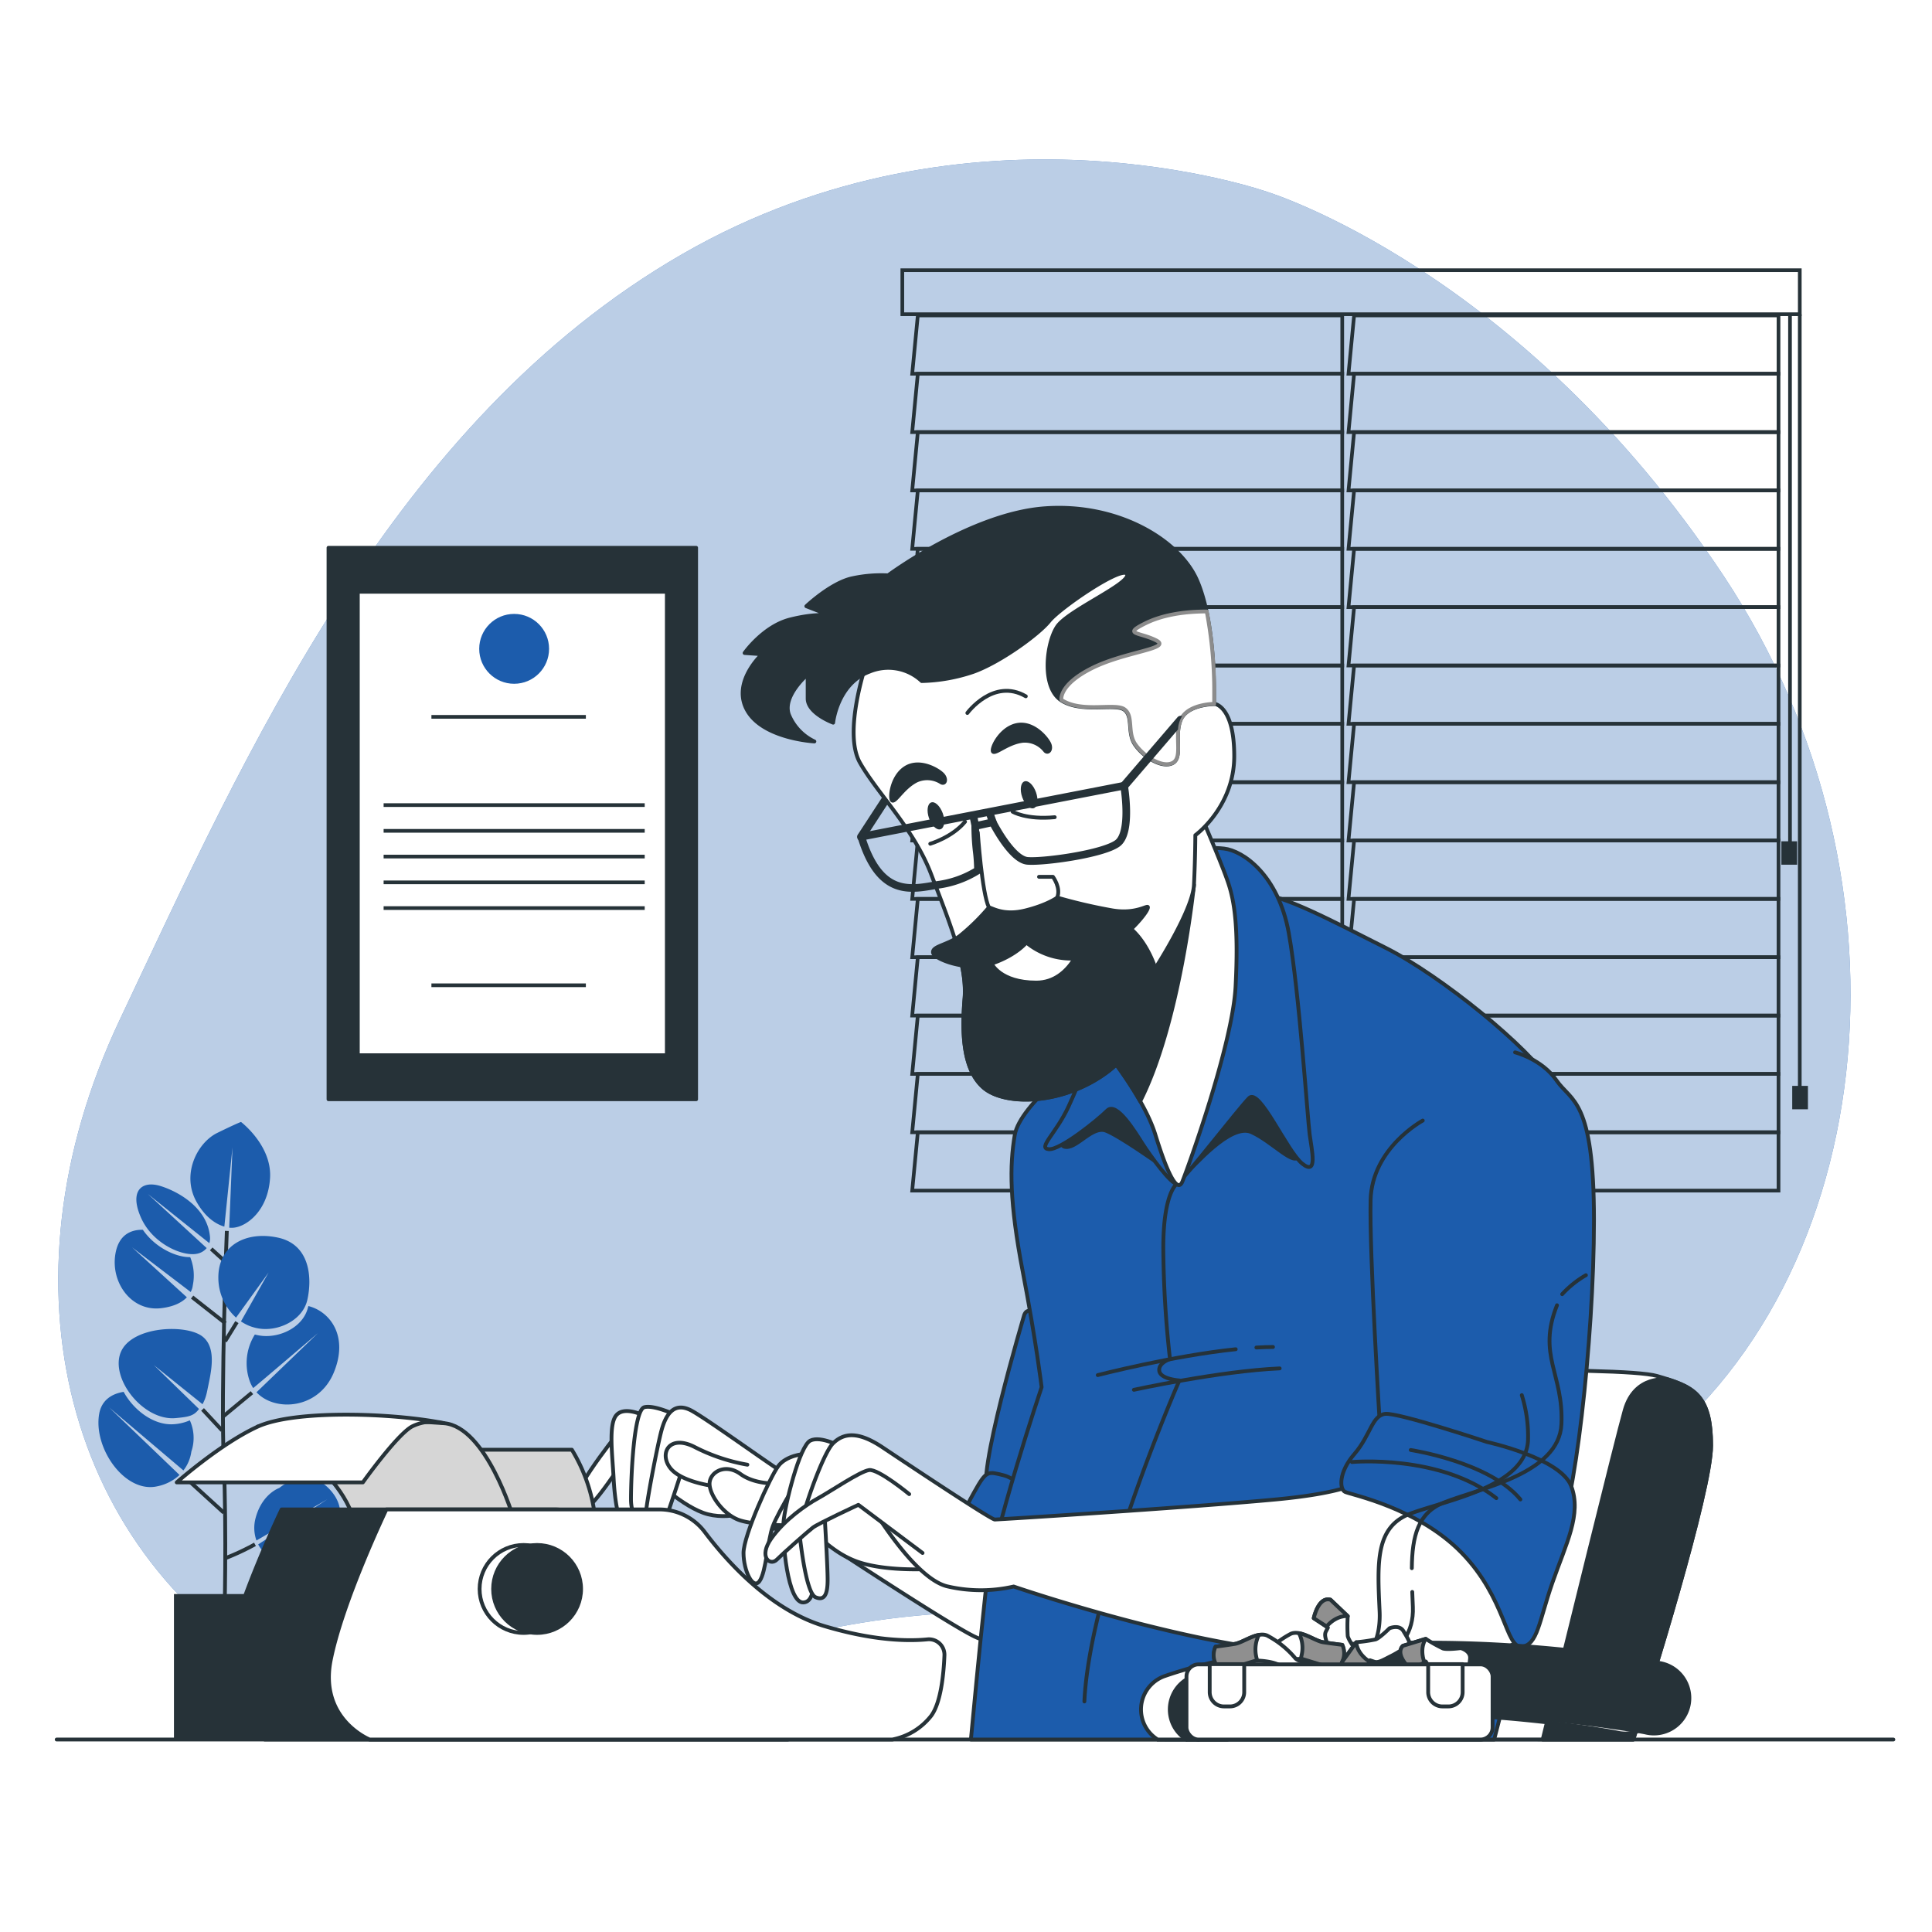 <svg class="animated" id="freepik_stories-novelist-writing" xmlns="http://www.w3.org/2000/svg" viewBox="0 0 500 500" version="1.1" xmlns:xlink="http://www.w3.org/1999/xlink" xmlns:svgjs="http://svgjs.com/svgjs"><style>svg#freepik_stories-novelist-writing:not(.animated) .animable {opacity: 0;}svg#freepik_stories-novelist-writing.animated #freepik--Plants--inject-87 {animation: 1.5s Infinite  linear wind;animation-delay: 0s;}            @keyframes wind {                0% {                    transform: rotate( 0deg );                }                25% {                    transform: rotate( 1deg );                }                75% {                    transform: rotate( -1deg );                }            }        </style><g id="freepik--background-simple--inject-87" class="animable" style="transform-origin: 252.335px 245.726px;"><path d="M328.07,49.69S251.59,22.5,176.52,65.79,63.56,195,31,263.89,17.22,402.77,74.53,434.7s96.28-15.14,176.68-17.43,102,9.2,168.73-36.22,78.77-152.68,26.15-232S328.07,49.69,328.07,49.69Z" style="fill: rgb(28, 92, 172); transform-origin: 246.995px 243.515px;" id="elgc57hymxacn" class="animable"></path><g id="elns8qdmvirr"><path d="M328.07,49.69S251.59,22.5,176.52,65.79,63.56,195,31,263.89,17.22,402.77,74.53,434.7s96.28-15.14,176.68-17.43,102,9.2,168.73-36.22,78.77-152.68,26.15-232S328.07,49.69,328.07,49.69Z" style="fill: rgb(255, 255, 255); opacity: 0.7; transform-origin: 246.995px 243.515px;" class="animable"></path></g><line x1="14.67" y1="450.19" x2="490" y2="450.19" style="fill: none; stroke: rgb(38, 50, 56); stroke-linecap: round; stroke-linejoin: round; stroke-width: 0.988px; transform-origin: 252.335px 450.19px;" id="el64b6mkk3m5h" class="animable"></line></g><g id="freepik--Pictures--inject-87" class="animable" style="transform-origin: 132.585px 213.125px;"><rect x="85" y="141.75" width="95.17" height="142.75" style="fill: rgb(38, 50, 56); stroke: rgb(38, 50, 56); stroke-linecap: round; stroke-linejoin: round; stroke-width: 0.952px; transform-origin: 132.585px 213.125px;" id="elqjq299w0zud" class="animable"></rect><rect x="92.62" y="153.16" width="79.94" height="119.91" style="fill: rgb(255, 255, 255); stroke: rgb(38, 50, 56); stroke-linecap: round; stroke-linejoin: round; stroke-width: 0.952px; transform-origin: 132.59px 213.115px;" id="ely3t8t2sdk" class="animable"></rect><circle cx="133.06" cy="167.92" r="9.04" style="fill: rgb(28, 92, 172); transform-origin: 133.06px 167.92px;" id="elqazk13df4ls" class="animable"></circle><line x1="111.65" y1="185.52" x2="151.62" y2="185.52" style="fill: none; stroke: rgb(38, 50, 56); stroke-miterlimit: 10; stroke-width: 0.952px; transform-origin: 131.635px 185.52px;" id="elaqqgb0esxg" class="animable"></line><line x1="111.65" y1="254.99" x2="151.62" y2="254.99" style="fill: none; stroke: rgb(38, 50, 56); stroke-miterlimit: 10; stroke-width: 0.952px; transform-origin: 131.635px 254.99px;" id="el28y1442tjvz" class="animable"></line><line x1="99.28" y1="208.36" x2="166.85" y2="208.36" style="fill: none; stroke: rgb(38, 50, 56); stroke-miterlimit: 10; stroke-width: 0.952px; transform-origin: 133.065px 208.36px;" id="elen2lgxhsnlg" class="animable"></line><line x1="99.28" y1="215.02" x2="166.85" y2="215.02" style="fill: none; stroke: rgb(38, 50, 56); stroke-miterlimit: 10; stroke-width: 0.952px; transform-origin: 133.065px 215.02px;" id="eltwwhh8ng5vm" class="animable"></line><line x1="99.28" y1="221.68" x2="166.85" y2="221.68" style="fill: none; stroke: rgb(38, 50, 56); stroke-miterlimit: 10; stroke-width: 0.952px; transform-origin: 133.065px 221.68px;" id="elgqn8294gszi" class="animable"></line><line x1="99.28" y1="228.35" x2="166.85" y2="228.35" style="fill: none; stroke: rgb(38, 50, 56); stroke-miterlimit: 10; stroke-width: 0.952px; transform-origin: 133.065px 228.35px;" id="ellmjhntnict" class="animable"></line><line x1="99.28" y1="235.01" x2="166.85" y2="235.01" style="fill: none; stroke: rgb(38, 50, 56); stroke-miterlimit: 10; stroke-width: 0.952px; transform-origin: 133.065px 235.01px;" id="elp8jeb60rz9m" class="animable"></line></g><g id="freepik--Plants--inject-87" class="animable animator-active" style="transform-origin: 56.768px 370.27px;"><path d="M58.07,419.2s.62-22.06-.16-41,.79-59.64.79-59.64" style="fill: none; stroke: rgb(38, 50, 56); stroke-miterlimit: 10; stroke-width: 0.988px; transform-origin: 58.196px 368.88px;" id="eln3x65kmvkf" class="animable"></path><line x1="58.34" y1="342.46" x2="49.72" y2="335.69" style="fill: none; stroke: rgb(38, 50, 56); stroke-miterlimit: 10; stroke-width: 0.988px; transform-origin: 54.03px 339.075px;" id="elrpx922myboi" class="animable"></line><line x1="58.25" y1="347.13" x2="61.31" y2="342.16" style="fill: none; stroke: rgb(38, 50, 56); stroke-miterlimit: 10; stroke-width: 0.988px; transform-origin: 59.78px 344.645px;" id="el7vkc5xfe35j" class="animable"></line><line x1="57.55" y1="366.75" x2="65.2" y2="360.42" style="fill: none; stroke: rgb(38, 50, 56); stroke-miterlimit: 10; stroke-width: 0.988px; transform-origin: 61.375px 363.585px;" id="elxomlchb59of" class="animable"></line><line x1="58.7" y1="326.88" x2="54.66" y2="323.21" style="fill: none; stroke: rgb(38, 50, 56); stroke-miterlimit: 10; stroke-width: 0.988px; transform-origin: 56.68px 325.045px;" id="elb2s2fdsj9vj" class="animable"></line><line x1="57.47" y1="370.19" x2="52.42" y2="364.76" style="fill: none; stroke: rgb(38, 50, 56); stroke-miterlimit: 10; stroke-width: 0.988px; transform-origin: 54.945px 367.475px;" id="elw98yomax21q" class="animable"></line><line x1="57.92" y1="391.48" x2="47.39" y2="381.88" style="fill: none; stroke: rgb(38, 50, 56); stroke-miterlimit: 10; stroke-width: 0.988px; transform-origin: 52.655px 386.68px;" id="elspbgif73j6" class="animable"></line><path d="M58.19,403.31a63.42,63.42,0,0,0,7.8-3.64" style="fill: none; stroke: rgb(38, 50, 56); stroke-miterlimit: 10; stroke-width: 0.988px; transform-origin: 62.09px 401.49px;" id="el1lqu18zmp2y" class="animable"></path><path d="M52.38,345.87C48.16,342.6,34,343.18,31.24,350S37.14,367.8,45.5,367c3.27-.31,4.68-.54,6-2.36h0L39.81,353.28l12.6,10.13a9.83,9.83,0,0,0,.87-2.07,16.06,16.06,0,0,0,.39-1.62C54.48,355.67,56.33,348.92,52.38,345.87Z" style="fill: rgb(28, 92, 172); transform-origin: 42.766px 355.491px;" id="el6hp56p0ndp6" class="animable"></path><path d="M79.79,338c0,.07,0,.15-.05.23-1.14,5.06-6.92,7.93-11.78,7.5a11.77,11.77,0,0,1-2-.36,13.93,13.93,0,0,0-1.26,12.26,8.08,8.08,0,0,0,.83,1.6C67,358.06,82.29,345,82.29,345L66.38,360.32c4.78,5.13,16.05,4.43,20-5.09S85.32,339.36,79.79,338Z" style="fill: rgb(28, 92, 172); transform-origin: 75.811px 350.743px;" id="el156h899whzl" class="animable"></path><path d="M72,320.31c-8.25-1.81-15.63,1.93-15.49,10.54A13.9,13.9,0,0,0,61.09,341l8.42-11.67-7.15,12.65a12.32,12.32,0,0,0,2.12,1.14,11.75,11.75,0,0,0,3.28.79c4.85.42,10.64-2.45,11.78-7.51C80.82,330.71,80.25,322.12,72,320.31Z" style="fill: rgb(28, 92, 172); transform-origin: 68.285px 331.907px;" id="elgfedj2rwwhl" class="animable"></path><path d="M62.37,290.36s-.85.25-6.13,2.83S46.79,304.13,51,311.27c2.37,4.07,5.12,5.61,7.06,6.18l2.11-20.52-.85,20.79a5.47,5.47,0,0,0,1.2,0c3.43-.36,8.86-4.46,9.37-12.87S62.37,290.36,62.37,290.36Z" style="fill: rgb(28, 92, 172); transform-origin: 59.594px 304.056px;" id="elsyidlstht1" class="animable"></path><path d="M38.26,309l15.92,12.73a4.34,4.34,0,0,0,.15-1.79c-.73-7.29-8-11.51-12.8-13s-8.13,1.19-5.05,8.17,11.19,10.3,14.8,9.29A4.23,4.23,0,0,0,53.49,323Z" style="fill: rgb(28, 92, 172); transform-origin: 44.827px 315.56px;" id="elo7tqe0blfe" class="animable"></path><path d="M49.22,325.34c-3.44.11-9-2.34-12.25-7.07-3.34-.07-6.11,1.51-7,5.7-1.62,7.6,3.87,15.56,11.79,14.58,3.46-.42,5.46-1.61,6.6-2.81L34.19,322.82l15.16,11.55a4.78,4.78,0,0,0,.55-1.75A12.6,12.6,0,0,0,49.22,325.34Z" style="fill: rgb(28, 92, 172); transform-origin: 39.92px 328.45px;" id="elmkk8hv16v1d" class="animable"></path><path d="M49.13,367.58a12.28,12.28,0,0,1-4.06,1C39.89,369,34.61,365,32,360.21c-3.18.51-5.72,2.22-6.33,5.69-1.57,8.89,6.66,20.61,15,18.76a11.87,11.87,0,0,0,5.79-2.94L28.26,364.26l19.21,16.29a10.19,10.19,0,0,0,2.05-4.87A11.06,11.06,0,0,0,49.13,367.58Z" style="fill: rgb(28, 92, 172); transform-origin: 37.791px 372.532px;" id="eltgfkfqxhc4" class="animable"></path><path d="M85.66,385.82c-6.1-7.07-13.37-.74-13.37-.74s-4.46,1.47-6.14,7.78a9.73,9.73,0,0,0,.22,5.82L84.74,388l-17.92,11.7c1.67,3.17,5.32,5.11,10.31,3.71C85.22,401.12,91.77,392.89,85.66,385.82Z" style="fill: rgb(28, 92, 172); transform-origin: 76.934px 393.173px;" id="eljp0usqz6hp" class="animable"></path><rect x="45.02" y="412.54" width="25.42" height="37.64" style="fill: rgb(38, 50, 56); transform-origin: 57.73px 431.36px;" id="el7rk2iq46vp3" class="animable"></rect></g><g id="freepik--Window--inject-87" class="animable" style="transform-origin: 350.47px 189.03px;"><polygon points="347.37 81.63 237.53 81.63 236.08 96.73 347.37 96.73 347.37 81.63" style="fill: none; stroke: rgb(38, 50, 56); stroke-miterlimit: 10; stroke-width: 0.948px; transform-origin: 291.725px 89.18px;" id="elast24h0n6n" class="animable"></polygon><polygon points="347.37 96.73 237.53 96.73 236.08 111.83 347.37 111.83 347.37 96.73" style="fill: none; stroke: rgb(38, 50, 56); stroke-miterlimit: 10; stroke-width: 0.948px; transform-origin: 291.725px 104.28px;" id="elfyin73rznbk" class="animable"></polygon><polygon points="347.37 111.83 237.53 111.83 236.08 126.93 347.37 126.93 347.37 111.83" style="fill: none; stroke: rgb(38, 50, 56); stroke-miterlimit: 10; stroke-width: 0.948px; transform-origin: 291.725px 119.38px;" id="el1whqr7awwbg" class="animable"></polygon><polygon points="347.37 126.93 237.53 126.93 236.08 142.03 347.37 142.03 347.37 126.93" style="fill: none; stroke: rgb(38, 50, 56); stroke-miterlimit: 10; stroke-width: 0.948px; transform-origin: 291.725px 134.48px;" id="elew2hsy88a1q" class="animable"></polygon><polygon points="347.37 142.03 237.53 142.03 236.08 157.13 347.37 157.13 347.37 142.03" style="fill: none; stroke: rgb(38, 50, 56); stroke-miterlimit: 10; stroke-width: 0.948px; transform-origin: 291.725px 149.58px;" id="elsbg4ah828t7" class="animable"></polygon><polygon points="347.37 157.13 237.53 157.13 236.08 172.23 347.37 172.23 347.37 157.13" style="fill: none; stroke: rgb(38, 50, 56); stroke-miterlimit: 10; stroke-width: 0.948px; transform-origin: 291.725px 164.68px;" id="elhfhds3yx7o" class="animable"></polygon><polygon points="347.37 172.23 237.53 172.23 236.08 187.33 347.37 187.33 347.37 172.23" style="fill: none; stroke: rgb(38, 50, 56); stroke-miterlimit: 10; stroke-width: 0.948px; transform-origin: 291.725px 179.78px;" id="elwiolvz63yq9" class="animable"></polygon><polygon points="347.37 187.33 237.53 187.33 236.08 202.43 347.37 202.43 347.37 187.33" style="fill: none; stroke: rgb(38, 50, 56); stroke-miterlimit: 10; stroke-width: 0.948px; transform-origin: 291.725px 194.88px;" id="ellfhhpfkv94j" class="animable"></polygon><polygon points="347.37 202.43 237.53 202.43 236.08 217.53 347.37 217.53 347.37 202.43" style="fill: none; stroke: rgb(38, 50, 56); stroke-miterlimit: 10; stroke-width: 0.948px; transform-origin: 291.725px 209.98px;" id="el703myq7idhf" class="animable"></polygon><polygon points="347.37 217.53 237.53 217.53 236.08 232.63 347.37 232.63 347.37 217.53" style="fill: none; stroke: rgb(38, 50, 56); stroke-miterlimit: 10; stroke-width: 0.948px; transform-origin: 291.725px 225.08px;" id="elywrh3ytngro" class="animable"></polygon><polygon points="347.37 232.63 237.53 232.63 236.08 247.73 347.37 247.73 347.37 232.63" style="fill: none; stroke: rgb(38, 50, 56); stroke-miterlimit: 10; stroke-width: 0.948px; transform-origin: 291.725px 240.18px;" id="el5qwwtthho" class="animable"></polygon><polygon points="347.37 247.73 237.53 247.73 236.08 262.83 347.37 262.83 347.37 247.73" style="fill: none; stroke: rgb(38, 50, 56); stroke-miterlimit: 10; stroke-width: 0.948px; transform-origin: 291.725px 255.28px;" id="elnqjdlhdfli" class="animable"></polygon><polygon points="347.37 262.83 237.53 262.83 236.08 277.93 347.37 277.93 347.37 262.83" style="fill: none; stroke: rgb(38, 50, 56); stroke-miterlimit: 10; stroke-width: 0.948px; transform-origin: 291.725px 270.38px;" id="el47ef12mxdei" class="animable"></polygon><polygon points="347.37 277.93 237.53 277.93 236.08 293.03 347.37 293.03 347.37 277.93" style="fill: none; stroke: rgb(38, 50, 56); stroke-miterlimit: 10; stroke-width: 0.948px; transform-origin: 291.725px 285.48px;" id="ellp2uosv25dc" class="animable"></polygon><polygon points="347.37 293.03 237.53 293.03 236.08 308.13 347.37 308.13 347.37 293.03" style="fill: none; stroke: rgb(38, 50, 56); stroke-miterlimit: 10; stroke-width: 0.948px; transform-origin: 291.725px 300.58px;" id="el3rcqe9ryvf2" class="animable"></polygon><polygon points="460.28 81.63 350.44 81.63 348.99 96.73 460.28 96.73 460.28 81.63" style="fill: none; stroke: rgb(38, 50, 56); stroke-miterlimit: 10; stroke-width: 0.948px; transform-origin: 404.635px 89.18px;" id="elnmxy2uy2qda" class="animable"></polygon><polygon points="460.28 96.73 350.44 96.73 348.99 111.83 460.28 111.83 460.28 96.73" style="fill: none; stroke: rgb(38, 50, 56); stroke-miterlimit: 10; stroke-width: 0.948px; transform-origin: 404.635px 104.28px;" id="elur70p6spx0r" class="animable"></polygon><polygon points="460.28 111.83 350.44 111.83 348.99 126.93 460.28 126.93 460.28 111.83" style="fill: none; stroke: rgb(38, 50, 56); stroke-miterlimit: 10; stroke-width: 0.948px; transform-origin: 404.635px 119.38px;" id="el2lsw6t0u1dc" class="animable"></polygon><polygon points="460.28 126.93 350.44 126.93 348.99 142.03 460.28 142.03 460.28 126.93" style="fill: none; stroke: rgb(38, 50, 56); stroke-miterlimit: 10; stroke-width: 0.948px; transform-origin: 404.635px 134.48px;" id="elu6whkvp3dds" class="animable"></polygon><polygon points="460.28 142.03 350.44 142.03 348.99 157.13 460.28 157.13 460.28 142.03" style="fill: none; stroke: rgb(38, 50, 56); stroke-miterlimit: 10; stroke-width: 0.948px; transform-origin: 404.635px 149.58px;" id="elfmzoh1w11tu" class="animable"></polygon><polygon points="460.28 157.13 350.44 157.13 348.99 172.23 460.28 172.23 460.28 157.13" style="fill: none; stroke: rgb(38, 50, 56); stroke-miterlimit: 10; stroke-width: 0.948px; transform-origin: 404.635px 164.68px;" id="elmno4b24y4lk" class="animable"></polygon><polygon points="460.28 172.23 350.44 172.23 348.99 187.33 460.28 187.33 460.28 172.23" style="fill: none; stroke: rgb(38, 50, 56); stroke-miterlimit: 10; stroke-width: 0.948px; transform-origin: 404.635px 179.78px;" id="el7daue6h4t6b" class="animable"></polygon><polygon points="460.28 187.33 350.44 187.33 348.99 202.43 460.28 202.43 460.28 187.33" style="fill: none; stroke: rgb(38, 50, 56); stroke-miterlimit: 10; stroke-width: 0.948px; transform-origin: 404.635px 194.88px;" id="el576gcdqqez7" class="animable"></polygon><polygon points="460.28 202.43 350.44 202.43 348.99 217.53 460.28 217.53 460.28 202.43" style="fill: none; stroke: rgb(38, 50, 56); stroke-miterlimit: 10; stroke-width: 0.948px; transform-origin: 404.635px 209.98px;" id="elnsnyk2emoxq" class="animable"></polygon><polygon points="460.28 217.53 350.44 217.53 348.99 232.63 460.28 232.63 460.28 217.53" style="fill: none; stroke: rgb(38, 50, 56); stroke-miterlimit: 10; stroke-width: 0.948px; transform-origin: 404.635px 225.08px;" id="elvor2r5zq0p" class="animable"></polygon><polygon points="460.28 232.63 350.44 232.63 348.99 247.73 460.28 247.73 460.28 232.63" style="fill: none; stroke: rgb(38, 50, 56); stroke-miterlimit: 10; stroke-width: 0.948px; transform-origin: 404.635px 240.18px;" id="el5n44dg6f1t3" class="animable"></polygon><polygon points="460.28 247.73 350.44 247.73 348.99 262.83 460.28 262.83 460.28 247.73" style="fill: none; stroke: rgb(38, 50, 56); stroke-miterlimit: 10; stroke-width: 0.948px; transform-origin: 404.635px 255.28px;" id="eltxl8ytpnbh" class="animable"></polygon><polygon points="460.28 262.83 350.44 262.83 348.99 277.93 460.28 277.93 460.28 262.83" style="fill: none; stroke: rgb(38, 50, 56); stroke-miterlimit: 10; stroke-width: 0.948px; transform-origin: 404.635px 270.38px;" id="eldvvw7yugl7c" class="animable"></polygon><polygon points="460.28 277.93 350.44 277.93 348.99 293.03 460.28 293.03 460.28 277.93" style="fill: none; stroke: rgb(38, 50, 56); stroke-miterlimit: 10; stroke-width: 0.948px; transform-origin: 404.635px 285.48px;" id="eldu8c1m3fssh" class="animable"></polygon><polygon points="460.28 293.03 350.44 293.03 348.99 308.13 460.28 308.13 460.28 293.03" style="fill: none; stroke: rgb(38, 50, 56); stroke-miterlimit: 10; stroke-width: 0.948px; transform-origin: 404.635px 300.58px;" id="elwi996gb4l0j" class="animable"></polygon><rect x="233.52" y="69.93" width="232.26" height="11.39" style="fill: none; stroke: rgb(38, 50, 56); stroke-miterlimit: 10; stroke-width: 0.948px; transform-origin: 349.65px 75.625px;" id="elb3hvwxu6zgm" class="animable"></rect><line x1="465.78" y1="81.33" x2="465.78" y2="281.95" style="fill: none; stroke: rgb(38, 50, 56); stroke-miterlimit: 10; stroke-width: 0.948px; transform-origin: 465.78px 181.64px;" id="elszxgtmdsr1h" class="animable"></line><line x1="463.25" y1="81.65" x2="463.25" y2="219.29" style="fill: none; stroke: rgb(38, 50, 56); stroke-miterlimit: 10; stroke-width: 0.948px; transform-origin: 463.25px 150.47px;" id="ele72kmj8c38j" class="animable"></line><rect x="464.3" y="281.5" width="3.12" height="5.11" style="fill: rgb(38, 50, 56); stroke: rgb(38, 50, 56); stroke-miterlimit: 10; stroke-width: 0.948px; transform-origin: 465.86px 284.055px;" id="eli89l47lq2h9" class="animable"></rect><rect x="461.49" y="218.2" width="3.12" height="5.11" style="fill: rgb(38, 50, 56); stroke: rgb(38, 50, 56); stroke-miterlimit: 10; stroke-width: 0.948px; transform-origin: 463.05px 220.755px;" id="elzgk9eosaqoq" class="animable"></rect></g><g id="freepik--Character--inject-87" class="animable" style="transform-origin: 295.402px 290.816px;"><path d="M422.69,450.19c4-12.48,20.14-64.17,20.14-76.09,0-13.57-4.81-15.32-14-18s-85.37-1.31-94.56.88-13.14,11-14.89,18.83c-1.58,7.11-16.34,63.38-19.21,74.33Z" style="fill: rgb(255, 255, 255); stroke: rgb(38, 50, 56); stroke-linecap: round; stroke-linejoin: round; stroke-width: 0.988px; transform-origin: 371.5px 402.405px;" id="elrb5wo2lxuq" class="animable"></path><path d="M422.69,450.19c4-12.48,20.14-64.17,20.14-76.09,0-12.16-3.87-14.83-11.3-17.14l-.08.07s-8.32-1.31-10.95,7.88c-2.08,7.28-15.67,62.55-21.25,85.28Z" style="fill: rgb(38, 50, 56); stroke: rgb(38, 50, 56); stroke-linecap: round; stroke-linejoin: round; stroke-width: 0.988px; transform-origin: 421.04px 403.575px;" id="elnwx155qb2e" class="animable"></path><path d="M167.46,381.14s8,8,14.54,10.38,14.19-1,14.19-1-4.85-13.85-15.93-20.08S164.69,374.22,167.46,381.14Z" style="fill: rgb(255, 255, 255); stroke: rgb(38, 50, 56); stroke-linecap: round; stroke-linejoin: round; stroke-width: 0.988px; transform-origin: 181.426px 380.425px;" id="elo61mq0zgdvn" class="animable"></path><path d="M159.5,371.45s-14.19,17.65-11.08,20.07,11.42-11.76,12.46-12.46S164,371.79,159.5,371.45Z" style="fill: rgb(255, 255, 255); stroke: rgb(38, 50, 56); stroke-linecap: round; stroke-linejoin: round; stroke-width: 0.988px; transform-origin: 155.125px 381.624px;" id="el8bwh0rnyy6c" class="animable"></path><path d="M166.42,366.26s-4.85-2.43-6.92,0-1,10.38-.7,16.26,1.39,14.89,4.85,12.81,3.12-18.69,3.12-22.5A58.08,58.08,0,0,0,166.42,366.26Z" style="fill: rgb(255, 255, 255); stroke: rgb(38, 50, 56); stroke-linecap: round; stroke-linejoin: round; stroke-width: 0.988px; transform-origin: 162.518px 380.408px;" id="elidshdfsgsk" class="animable"></path><path d="M175.77,366.6s-6.24-3.11-9-2.42-3.47,18-3.47,23.88,4.5,9.35,5.89,6.93,2.77-20.43,3.81-23.2A25.52,25.52,0,0,1,175.77,366.6Z" style="fill: rgb(255, 255, 255); stroke: rgb(38, 50, 56); stroke-linecap: round; stroke-linejoin: round; stroke-width: 0.988px; transform-origin: 169.535px 379.925px;" id="el12a8icoka4bf" class="animable"></path><path d="M253,395.33s-1.73-2.77-15.57-5.54-32.54-7.61-34.62-8.65S184.07,368,179.23,365.22s-6.93,1-8,4.84-4.5,21.46-4.16,23.19,3.46,4.16,4.5,1.74,5.54-16.27,5.89-17.66,11.42,11.08,14.19,13.85,5.88,4.5,9.69,4.5a48.1,48.1,0,0,0,6.23-.35s38.07,25.27,45,28.38,12.8-.69,13.49-2.76,1.39-14.54-2.42-19S253,395.33,253,395.33Z" style="fill: rgb(255, 255, 255); stroke: rgb(38, 50, 56); stroke-linecap: round; stroke-linejoin: round; stroke-width: 0.988px; transform-origin: 216.825px 394.575px;" id="el9tnsb1fby0p" class="animable"></path><path d="M193.42,379.06a47.7,47.7,0,0,1-13.5-4.5c-6.58-3.46-9.35,1.39-6.58,5.2s11.42,4.84,11.42,4.84,5.2,8.31,12.47,10.39a12.53,12.53,0,0,0,12.11-3.12" style="fill: rgb(255, 255, 255); stroke: rgb(38, 50, 56); stroke-linecap: round; stroke-linejoin: round; stroke-width: 0.988px; transform-origin: 190.806px 384.41px;" id="elo2v23lwtmc" class="animable"></path><path d="M265.07,340.3s-12.81,42.92-9.35,46.38,15.23,12.11,17,10,6.92-19.39,6.92-29.42S267.49,334.07,265.07,340.3Z" style="fill: rgb(28, 92, 172); stroke: rgb(38, 50, 56); stroke-linecap: round; stroke-linejoin: round; stroke-width: 0.988px; transform-origin: 267.383px 368.13px;" id="elnxc4hsggm1" class="animable"></path><path d="M276.83,393.6s-12.8-10.73-17-11.77-4.5-1.38-7.61,4.16-4.15,8-1.38,10,12.46,15.23,18.69,16.27S277.53,403.64,276.83,393.6Z" style="fill: rgb(28, 92, 172); stroke: rgb(38, 50, 56); stroke-linecap: round; stroke-linejoin: round; stroke-width: 0.988px; transform-origin: 263.103px 396.776px;" id="elfip7r6r1uks" class="animable"></path><path d="M251.27,450.19H386.69c1.13-4.34,9.09-35.2,12-49.67,3.12-15.57,8.66-70.26,8.66-79.26s-.35-32-5.89-41-28.38-27.69-42.92-35-26-13.5-33.57-14.19-35.31,22.15-44,42.23c0,0-17,12.46-18.35,20.42s-1.38,17.45,2.08,35.45S269.57,359,269.57,359,256.76,397.06,255,412.64C253.45,426.82,251.59,446.73,251.27,450.19Z" style="fill: rgb(28, 92, 172); stroke: rgb(38, 50, 56); stroke-linecap: round; stroke-linejoin: round; stroke-width: 0.988px; transform-origin: 329.31px 340.622px;" id="el6opi8gb7wi9" class="animable"></path><path d="M276.88,292.61s-3.81,4.24-.85,4.24,6.78-5.51,10.17-4.24,13.55,8.47,13.55,8.47,5.51,3.82,7.2,2.55S318.39,290.5,323.9,293s11.43,9.32,12.28,5.93-5.51-19.49-8.05-27.11-29.22-11.86-39-3.39S276.88,292.61,276.88,292.61Z" style="fill: rgb(38, 50, 56); stroke: rgb(38, 50, 56); stroke-linecap: round; stroke-linejoin: round; stroke-width: 0.988px; transform-origin: 305.581px 283.827px;" id="eld0jswz0ua9b" class="animable"></path><path d="M304.64,306.32s-3.58,2.13-3.58,16.67a271,271,0,0,0,1.73,28.73s-3.11,1-2.76,3.11,5.19,2.43,5.19,2.43-23.19,53-24.58,83.07" style="fill: none; stroke: rgb(38, 50, 56); stroke-linecap: round; stroke-linejoin: round; stroke-width: 0.988px; transform-origin: 292.93px 373.325px;" id="eln0r86gvilwr" class="animable"></path><path d="M325.15,348.74c1.49-.09,2.93-.14,4.3-.14" style="fill: none; stroke: rgb(38, 50, 56); stroke-linecap: round; stroke-linejoin: round; stroke-width: 0.988px; transform-origin: 327.3px 348.67px;" id="eleuovove7qec" class="animable"></path><path d="M284.1,355.87s19.4-5,35.7-6.69" style="fill: none; stroke: rgb(38, 50, 56); stroke-linecap: round; stroke-linejoin: round; stroke-width: 0.988px; transform-origin: 301.95px 352.525px;" id="eldhxt87ropip" class="animable"></path><path d="M293.45,359.68s22.15-4.85,37.73-5.54" style="fill: none; stroke: rgb(38, 50, 56); stroke-linecap: round; stroke-linejoin: round; stroke-width: 0.988px; transform-origin: 312.315px 356.91px;" id="eloid1w5q08me" class="animable"></path><path d="M283.3,269.86s-3.51,9.46-6.75,16.48-8.1,10.8-5.13,11.07,12.69-7.56,15.12-10,7.29,5.67,9.19,8.64,7.56,10.8,8.91,10.26,15.93-19.44,18.63-22.14,9.73,13.77,13.78,17,2.43-3.51,1.89-7.56-2.7-37-5.4-52.12-11.89-21.34-16.75-21.88-13,0-17.82,6.21S283.3,269.86,283.3,269.86Z" style="fill: rgb(28, 92, 172); stroke: rgb(38, 50, 56); stroke-linecap: round; stroke-linejoin: round; stroke-width: 0.988px; transform-origin: 305.107px 262.893px;" id="el8hlqvcu1h1k" class="animable"></path><path d="M286,271.76s10,12.15,13,21.87,5.67,15.4,7,12.15,13-35.38,13.77-50.5-.27-21.88-1.89-26.74-6.75-16.74-6.75-16.74-9.72-1.08-12.69,5.67-8.92,31.87-12.16,40A18.94,18.94,0,0,0,286,271.76Z" style="fill: rgb(255, 255, 255); stroke: rgb(38, 50, 56); stroke-linecap: round; stroke-linejoin: round; stroke-width: 0.988px; transform-origin: 302.383px 259.218px;" id="el30t9ylpg3pv" class="animable"></path><path d="M309,229l-9.87-7.88L293.27,234c-2.51,9-5.18,18.91-7,23.45a18.94,18.94,0,0,0-.27,14.32A104.73,104.73,0,0,1,295.08,285C305.4,264.69,309,229,309,229Z" style="fill: rgb(38, 50, 56); stroke: rgb(38, 50, 56); stroke-linecap: round; stroke-linejoin: round; stroke-width: 0.988px; transform-origin: 296.863px 253.06px;" id="elmmm9238orss" class="animable"></path><path d="M224.3,171.4s-6.25,18.06-1.74,26,13.89,17,18.41,28.82,9.37,23.61,8.68,31.94-.7,18.41,4.86,23.27,20.83,4.51,32.29-4.17S299,250.56,299,250.56,308.67,235.63,309,229s.35-12.85.35-12.85,10.07-7.29,10.07-20.48-5.21-13.55-5.21-13.55a31.88,31.88,0,0,1-7-14.93c-1.73-9.37-4.51-19.44-12.84-22.22s-29.17,2.78-42.36,10.42S224.3,171.4,224.3,171.4Z" style="fill: rgb(255, 255, 255); stroke: rgb(38, 50, 56); stroke-linecap: round; stroke-linejoin: round; stroke-width: 0.988px; transform-origin: 270.172px 214.404px;" id="elpqifie31sa" class="animable"></path><path d="M238.54,176.26A12.65,12.65,0,0,0,225,173.83c-8.34,3.13-9.38,13.2-9.38,13.2s-6.6-2.43-6.6-6.25v-6.25s-6.59,5.55-4.86,10.41a13.19,13.19,0,0,0,6.6,6.95s-13.19-.7-17.36-8,3.82-14.58,3.82-14.58L192.7,169s4.87-6.94,11.81-8.68,10.42-1,10.42-1l-6.25-2.43s6.59-6.25,12.15-7.29a35.43,35.43,0,0,1,9-.7s21.52-16,40.62-17.36,34.72,8.34,39.23,18.4,4.52,26.74,4.52,29.52v2.77s-7,0-8.68,4.17.69,9.72-2.09,11.11-7.63-1.73-9.72-4.86-.34-7.29-2.78-9-11.11,1-16.31-2.43-3.82-14.93-1-19.09,19.1-11.11,18.06-13.54-17.36,8.68-20.14,12.15-12.85,10.76-19.79,13.19A44.51,44.51,0,0,1,238.54,176.26Z" style="fill: rgb(38, 50, 56); stroke: rgb(38, 50, 56); stroke-linecap: round; stroke-linejoin: round; stroke-width: 0.988px; transform-origin: 253.197px 164.631px;" id="el25puf6mculd" class="animable"></path><path d="M303.46,197.44c2.78-1.39.35-6.94,2.09-11.11s8.68-4.17,8.68-4.17v-2.77a109.67,109.67,0,0,0-1.93-21.14c-6,0-11.63.93-16,3.13-5.77,2.88-1.44,2.16,2.88,4.33s-7.93,2.88-16.57,7.2-7.93,8.21-7.93,8.21c5.2,3.48,13.88.7,16.31,2.43s.7,5.91,2.78,9S300.69,198.83,303.46,197.44Z" style="fill: rgb(255, 255, 255); stroke: rgb(140, 140, 140); stroke-linecap: round; stroke-linejoin: round; stroke-width: 0.988px; transform-origin: 294.449px 178.013px;" id="eld9uogx531wr" class="animable"></path><path d="M305.93,185.33a1.06,1.06,0,0,0-1.2.3l-14.59,17a1.09,1.09,0,0,0,.82,1.79,1.06,1.06,0,0,0,.82-.38l13.09-15.26A7.21,7.21,0,0,1,305.93,185.33Z" style="fill: rgb(38, 50, 56); transform-origin: 297.908px 194.838px;" id="el23bqdpnfsjd" class="animable"></path><path d="M288.59,238c-7.34-2.37-23.2-.71-26.52,1.66,0,0-8.81,6.56-13.25,9.67a30.38,30.38,0,0,1,.83,8.86c-.7,8.34-.7,18.41,4.86,23.27s20.83,4.51,32.29-4.17S299,250.56,299,250.56,295.94,240.38,288.59,238Z" style="fill: rgb(38, 50, 56); stroke: rgb(38, 50, 56); stroke-linecap: round; stroke-linejoin: round; stroke-width: 0.988px; transform-origin: 273.91px 260.723px;" id="elt55e3hgmmaf" class="animable"></path><path d="M256.62,249.38s2.2,4.91,11.56,4.91,12.24-11.52,12.24-11.52-7.92-3.6-14.4-2.16S256.62,249.38,256.62,249.38Z" style="fill: rgb(255, 255, 255); stroke: rgb(38, 50, 56); stroke-linecap: round; stroke-linejoin: round; stroke-width: 0.988px; transform-origin: 268.52px 247.28px;" id="elzjag0tg1dx" class="animable"></path><path d="M244,210.51c.67,1.91.42,3.74-.57,4.09s-2.33-.93-3-2.84-.42-3.75.57-4.09S243.29,208.59,244,210.51Z" style="fill: rgb(38, 50, 56); transform-origin: 242.215px 211.136px;" id="el1hr3ezkkjcv" class="animable"></path><path d="M268.12,205.06c.67,1.91.41,3.74-.57,4.09s-2.33-.92-3-2.84-.41-3.74.58-4.09S267.45,203.15,268.12,205.06Z" style="fill: rgb(38, 50, 56); transform-origin: 266.335px 205.685px;" id="elkyep0mhbth" class="animable"></path><path d="M222.91,216.54l68-13.2s2.09,12.16-1.73,14.93-19.1,4.87-23.26,4.52-9-10-9-10l-4.53,1a59.82,59.82,0,0,0,.35,6.25,43.19,43.19,0,0,1,.35,4.86v.35A25.84,25.84,0,0,1,242.7,229C236.11,230.08,227.77,232.51,222.91,216.54Z" style="fill: none; stroke: rgb(38, 50, 56); stroke-linecap: round; stroke-linejoin: round; stroke-width: 1.976px; transform-origin: 257.195px 216.573px;" id="elco1zzeum7l4" class="animable"></path><line x1="252.42" y1="213.76" x2="251.96" y2="211.5" style="fill: none; stroke: rgb(38, 50, 56); stroke-linecap: round; stroke-linejoin: round; stroke-width: 1.976px; transform-origin: 252.19px 212.63px;" id="el36sp67h44y6" class="animable"></line><line x1="256.95" y1="212.79" x2="256.15" y2="210.53" style="fill: none; stroke: rgb(38, 50, 56); stroke-linecap: round; stroke-linejoin: round; stroke-width: 1.976px; transform-origin: 256.55px 211.66px;" id="elamuq8elkfhb" class="animable"></line><path d="M228.59,206.2a1,1,0,0,0-.43.36L222,216a1.08,1.08,0,0,0,.9,1.67,1.09,1.09,0,0,0,.91-.49l6-9.23Z" style="fill: rgb(38, 50, 56); transform-origin: 225.817px 211.935px;" id="els9l4r1wqs4" class="animable"></path><path d="M253.05,215.4s1.08,15.84,2.88,19.44,16.57,0,17.65-2.52-1.08-5.4-1.08-5.4h-3.6" style="fill: none; stroke: rgb(38, 50, 56); stroke-linecap: round; stroke-linejoin: round; stroke-width: 0.988px; transform-origin: 263.466px 225.88px;" id="elv9czfzr41r" class="animable"></path><path d="M243.6,202.49a6.71,6.71,0,0,0-6.4-.48c-3.31,1.66-5.21,5.21-6.16,5.21s-.47-6.15,3.32-8.52,8.76.71,9.71,1.89S244.54,203,243.6,202.49Z" style="fill: rgb(38, 50, 56); stroke: rgb(38, 50, 56); stroke-linecap: round; stroke-linejoin: round; stroke-width: 0.988px; transform-origin: 237.603px 202.524px;" id="el1de50tdor9v" class="animable"></path><path d="M270.5,194.3a6.65,6.65,0,0,0-5.87-2.57c-3.68.46-6.64,3.18-7.54,2.86s1.6-6,6-6.94,8,3.59,8.53,5S271.24,195.06,270.5,194.3Z" style="fill: rgb(38, 50, 56); stroke: rgb(38, 50, 56); stroke-linecap: round; stroke-linejoin: round; stroke-width: 0.988px; transform-origin: 264.343px 191.069px;" id="elfg5bvsbunkw" class="animable"></path><path d="M240.75,218.36s5.69-1.66,9-5.69" style="fill: none; stroke: rgb(38, 50, 56); stroke-linecap: round; stroke-linejoin: round; stroke-width: 0.988px; transform-origin: 245.25px 215.515px;" id="elx5fse8acyfj" class="animable"></path><path d="M262.07,210.07s3.55,2.13,10.89,1.42" style="fill: none; stroke: rgb(38, 50, 56); stroke-linecap: round; stroke-linejoin: round; stroke-width: 0.988px; transform-origin: 267.515px 210.852px;" id="elos33fh2lxl8" class="animable"></path><path d="M255.93,234.84a55.25,55.25,0,0,1-7.6,7.44c-3.31,2.36-7.1,2.6-6.86,4.26s8.76,5,15.15,2.84,9-5.45,9-5.45a18.24,18.24,0,0,0,14,4c8.29-1.18,16.35-10.42,17.29-12.55s-1.89,1.42-9,.23a136.36,136.36,0,0,1-14.3-3.32s-2.51,1.9-8.19,3.32S256.9,235,255.93,234.84Z" style="fill: rgb(38, 50, 56); stroke: rgb(38, 50, 56); stroke-linecap: round; stroke-linejoin: round; stroke-width: 0.988px; transform-origin: 269.272px 241.187px;" id="eld5piu6v76ha" class="animable"></path><path d="M250.35,184.52s6.75-9.18,15.13-4.32" style="fill: none; stroke: rgb(38, 50, 56); stroke-linecap: round; stroke-linejoin: round; stroke-width: 0.988px; transform-origin: 257.915px 181.65px;" id="el9h3x582mtc" class="animable"></path><path d="M201,383.91s-5.54.35-9.34-2.42-7.62-.7-8,2.07,3.11,8,7.26,9.69,14.54,1.39,17,1.74,6.23,6.23,13.49,9,18.7,2.08,18.7,2.08-.35-11.42-4.16-17-16.61-11.42-22.5-9A82.65,82.65,0,0,1,201,383.91Z" style="fill: rgb(255, 255, 255); stroke: rgb(38, 50, 56); stroke-linecap: round; stroke-linejoin: round; stroke-width: 0.988px; transform-origin: 211.871px 392.827px;" id="el83takzqvj1s" class="animable"></path><path d="M208,376.29s-4.5.35-6.58,3.12-9,18-9,22.5,2.42,9.69,4.15,7.27S198.61,398.79,200,395s8.31-15.23,9.35-15.93S209,376,208,376.29Z" style="fill: rgb(255, 255, 255); stroke: rgb(38, 50, 56); stroke-linecap: round; stroke-linejoin: round; stroke-width: 0.988px; transform-origin: 201.069px 393.031px;" id="elyz7d47nicra" class="animable"></path><path d="M218,374.56s-5.54-3.11-8.3-1.73-6.58,16.62-6.93,21.12,1,21.11,5.2,20.76S210,404,210,397.06s6.92-17,6.92-17Z" style="fill: rgb(255, 255, 255); stroke: rgb(38, 50, 56); stroke-linecap: round; stroke-linejoin: round; stroke-width: 0.988px; transform-origin: 210.359px 393.596px;" id="elkaicgxda76" class="animable"></path><path d="M353.68,382.18s-1.39,3.81-23.54,5.88-71.65,5.19-72.69,5.19-22.84-14.53-29.07-18.69-10-3.8-12.81-1-9,20.76-8.65,23.53,1.73,15.23,4.15,16.27,3.12-1,3.12-4.5-.7-15.23-.7-15.23l9.35-8.31s12.81,23.19,22.5,25.27a38.2,38.2,0,0,0,17,0s49.49,17,79.61,17.31,50.53,3.46,54.69-8-27.35-37-31.16-38.42S353.68,382.18,353.68,382.18Z" style="fill: rgb(255, 255, 255); stroke: rgb(38, 50, 56); stroke-linecap: round; stroke-linejoin: round; stroke-width: 0.988px; transform-origin: 301.962px 399.986px;" id="elu05dfl6sibh" class="animable"></path><path d="M235.3,386.68s-8-6.58-10.38-6.23-10,5.54-13.16,7.27-8.65,5.53-12.11,10.38-.35,7.27,1.38,5.54,8-7.27,9.35-8.31,11.77-5.88,11.77-5.88l16.61,12.46" style="fill: rgb(255, 255, 255); stroke: rgb(38, 50, 56); stroke-linecap: round; stroke-linejoin: round; stroke-width: 0.988px; transform-origin: 218.423px 392.317px;" id="eluuyalhb9qi" class="animable"></path><path d="M368.21,290s-13.15,7.07-13.5,20.57,2.43,58.84,2.43,58.84-4.5,6.92,1.38,11.08,39.81,24.23,44.31,17.65,9.69-50.88,9.69-82.38-5.89-30.6-9.69-36.14-10.73-7.27-10.73-7.27" style="fill: rgb(28, 92, 172); stroke: rgb(38, 50, 56); stroke-linecap: round; stroke-linejoin: round; stroke-width: 0.988px; transform-origin: 383.6px 335.902px;" id="eljx94ln3fh7l" class="animable"></path><path d="M384.83,373.18s-22.85-7.62-26.31-7.27-3.81,5.54-8,10.38-3.82,9.1-2.44,9.8,18.83,4.07,30.25,15.84,11.3,24.55,15.46,24.21,4.5-6.58,8-16.62,7.61-17.65,4.84-24.92S384.83,373.18,384.83,373.18Z" style="fill: rgb(28, 92, 172); stroke: rgb(38, 50, 56); stroke-linecap: round; stroke-linejoin: round; stroke-width: 0.988px; transform-origin: 377.338px 396.022px;" id="elrlof7ad8tve" class="animable"></path><path d="M349.87,378.37s22.84-2.08,37.38,9.35" style="fill: none; stroke: rgb(38, 50, 56); stroke-linecap: round; stroke-linejoin: round; stroke-width: 0.988px; transform-origin: 368.56px 382.971px;" id="eloihgc12evn9" class="animable"></path><path d="M365.1,375.26s20.42,3.11,28.38,12.8" style="fill: none; stroke: rgb(38, 50, 56); stroke-linecap: round; stroke-linejoin: round; stroke-width: 0.988px; transform-origin: 379.29px 381.66px;" id="el2esnd95nbsw" class="animable"></path><path d="M299.66,450.19h10.58c44.29-13.79,107.45-2,108.09-1.84a9.18,9.18,0,1,0,3.47-18c-2.89-.56-71.26-13.4-120.29,3.39a9.16,9.16,0,0,0-1.85,16.48Z" style="fill: rgb(255, 255, 255); stroke: rgb(38, 50, 56); stroke-linecap: round; stroke-linejoin: round; stroke-width: 0.988px; transform-origin: 362.521px 437.675px;" id="el14smdhi17v5" class="animable"></path><path d="M307.11,450.19h10.57c44.29-13.79,107.45-2,108.1-1.84a9.18,9.18,0,1,0,3.46-18c-2.88-.56-71.26-13.4-120.29,3.39a9.16,9.16,0,0,0-1.84,16.48Z" style="fill: rgb(38, 50, 56); stroke: rgb(38, 50, 56); stroke-linecap: round; stroke-linejoin: round; stroke-width: 0.988px; transform-origin: 369.975px 437.675px;" id="elopvub8t27na" class="animable"></path></g><g id="freepik--Ashtray--inject-87" class="animable" style="transform-origin: 358.745px 390.105px;"><path d="M348.86,431.87s8.76-2.29,8.18-14.91-1.14-21.81,8-25.25,29.84-6.89,30.41-18.94a35.54,35.54,0,0,0-1.61-11.71" style="fill: none; stroke: rgb(38, 50, 56); stroke-linecap: round; stroke-linejoin: round; stroke-width: 0.988px; transform-origin: 372.163px 396.465px;" id="elhesv6p21zsh" class="animable"></path><path d="M365.38,405.85c.09-8.33,1.58-14.33,8.3-17,9.19-3.69,29.84-7.38,30.42-20.3s-6.32-17.83-1.15-30.75" style="fill: none; stroke: rgb(38, 50, 56); stroke-linecap: round; stroke-linejoin: round; stroke-width: 0.988px; transform-origin: 384.757px 371.825px;" id="elgx3ood61xz8" class="animable"></path><path d="M350.73,431.87s15.49-2.46,14.92-16c-.06-1.33-.11-2.62-.16-3.88" style="fill: none; stroke: rgb(38, 50, 56); stroke-linecap: round; stroke-linejoin: round; stroke-width: 0.988px; transform-origin: 358.198px 421.93px;" id="elurxausgoe7" class="animable"></path><path d="M404.29,334.93a26,26,0,0,1,6.14-4.91" style="fill: none; stroke: rgb(38, 50, 56); stroke-linecap: round; stroke-linejoin: round; stroke-width: 0.988px; transform-origin: 407.36px 332.475px;" id="elx9dlpa1c2x" class="animable"></path><path d="M344.32,414l4.47,4.29a41.31,41.31,0,0,0,0,5.1c.21,1.12,2.34,4,2.34,4s.7,2.65-1.23,3.46-4.29,1.93-4.43.45-.76-2.29-1.52-4.59-1.32-3.46-.81-4.48l.52-1L340,418.79S341.16,413.14,344.32,414Z" style="fill: rgb(255, 255, 255); stroke: rgb(38, 50, 56); stroke-linecap: round; stroke-linejoin: round; stroke-width: 0.988px; transform-origin: 345.627px 422.967px;" id="elopph149epds" class="animable"></path><path d="M340,418.79l3.32,2.13c2.69-3.07,5.49-2.67,5.49-2.67L344.32,414C341.16,413.14,340,418.79,340,418.79Z" style="fill: rgb(143, 143, 143); stroke: rgb(38, 50, 56); stroke-linecap: round; stroke-linejoin: round; stroke-width: 0.988px; transform-origin: 344.405px 417.415px;" id="el8aay4uoi9yo" class="animable"></path><path d="M318.59,433.26l2.88-3.24s4.32,0,5.4-1.44a24.1,24.1,0,0,1,7.2-5.76c2.52-1.08,6.12,1.8,8.28,2.16s5,.72,5,.72a5.22,5.22,0,0,1,0,4.32l-1.08,2.16L337,429.3s-4.32,0-6.48,1.44-2.52,4-5,4A29.29,29.29,0,0,1,318.59,433.26Z" style="fill: rgb(255, 255, 255); stroke: rgb(38, 50, 56); stroke-linecap: round; stroke-linejoin: round; stroke-width: 0.988px; transform-origin: 333.204px 428.66px;" id="elwanoz8f0xao" class="animable"></path><path d="M342.35,425c-1.6-.27-4-1.93-6.17-2.32a8.38,8.38,0,0,1,.77,5.2c-.09.5-.2,1-.32,1.45H337l9.37,2.88L347.4,430a5.22,5.22,0,0,0,0-4.32S344.51,425.34,342.35,425Z" style="fill: rgb(143, 143, 143); stroke: rgb(38, 50, 56); stroke-linecap: round; stroke-linejoin: round; stroke-width: 0.988px; transform-origin: 342.024px 427.445px;" id="elgvxnkdzh07" class="animable"></path><path d="M343.4,433.71l-2.88-3.24s-4.32,0-5.4-1.44a24.1,24.1,0,0,0-7.2-5.76c-2.53-1.08-6.13,1.8-8.29,2.16s-5,.72-5,.72a5.22,5.22,0,0,0,0,4.32l1.08,2.16,9.36-2.88s4.33,0,6.49,1.44,2.52,4,5,4A29.29,29.29,0,0,0,343.4,433.71Z" style="fill: rgb(255, 255, 255); stroke: rgb(38, 50, 56); stroke-linecap: round; stroke-linejoin: round; stroke-width: 0.988px; transform-origin: 328.781px 429.11px;" id="elqow3dyimfid" class="animable"></path><path d="M319.63,425.43c1.61-.27,4-1.92,6.17-2.32a8.47,8.47,0,0,0-.77,5.2c.1.51.21,1,.33,1.45H325l-9.36,2.88-1.08-2.16a5.22,5.22,0,0,1,0-4.32S317.47,425.79,319.63,425.43Z" style="fill: rgb(143, 143, 143); stroke: rgb(38, 50, 56); stroke-linecap: round; stroke-linejoin: round; stroke-width: 0.988px; transform-origin: 319.946px 427.875px;" id="el1797dzhb82b" class="animable"></path><path d="M347.4,430l3.6-5a41.31,41.31,0,0,0,5-.72c1.08-.36,3.6-2.88,3.6-2.88s2.52-1.08,3.6.72,2.52,4,1.08,4.32-2.16,1.08-4.32,2.16-3.24,1.8-4.32,1.44l-1.08-.36-1.8,4S347,433.26,347.4,430Z" style="fill: rgb(255, 255, 255); stroke: rgb(38, 50, 56); stroke-linecap: round; stroke-linejoin: round; stroke-width: 0.988px; transform-origin: 356.133px 427.379px;" id="elgl77htm7oie" class="animable"></path><path d="M352.8,433.62l1.63-3.59c-3.43-2.23-3.43-5-3.43-5l-3.6,5C347,433.26,352.8,433.62,352.8,433.62Z" style="fill: rgb(143, 143, 143); stroke: rgb(38, 50, 56); stroke-linecap: round; stroke-linejoin: round; stroke-width: 0.988px; transform-origin: 350.905px 429.325px;" id="elzgeyo9kuh0l" class="animable"></path><path d="M363.06,425.94l5.92-1.81a40.91,40.91,0,0,0,4.44,2.49c1.08.37,4.61-.09,4.61-.09s2.66.67,2.42,2.76-.41,4.68-1.77,4.09-2.37-.46-4.74-.92-3.67-.54-4.31-1.48L369,430l-3.84,2S360.8,428.29,363.06,425.94Z" style="fill: rgb(255, 255, 255); stroke: rgb(38, 50, 56); stroke-linecap: round; stroke-linejoin: round; stroke-width: 0.988px; transform-origin: 371.438px 428.798px;" id="ele3tjojdti8" class="animable"></path><path d="M365.15,432.08l3.48-1.85c-1.37-3.86.35-6.1.35-6.1l-5.92,1.81C360.8,428.29,365.15,432.08,365.15,432.08Z" style="fill: rgb(143, 143, 143); stroke: rgb(38, 50, 56); stroke-linecap: round; stroke-linejoin: round; stroke-width: 0.988px; transform-origin: 365.695px 428.105px;" id="elvai2htukqf" class="animable"></path><rect x="307.06" y="430.74" width="79.22" height="19.45" rx="3.12" style="fill: rgb(255, 255, 255); stroke: rgb(38, 50, 56); stroke-linecap: round; stroke-linejoin: round; stroke-width: 0.988px; transform-origin: 346.67px 440.465px;" id="elqobn4ymy0zt" class="animable"></rect><path d="M369.61,430.68h8.92a0,0,0,0,1,0,0v7.25a3.69,3.69,0,0,1-3.69,3.69H373.3a3.69,3.69,0,0,1-3.69-3.69v-7.25A0,0,0,0,1,369.61,430.68Z" style="fill: rgb(255, 255, 255); stroke: rgb(38, 50, 56); stroke-linecap: round; stroke-linejoin: round; stroke-width: 0.988px; transform-origin: 374.07px 436.15px;" id="elqz2ztyvk8kk" class="animable"></path><path d="M313.05,430.68H322a0,0,0,0,1,0,0v7.25a3.69,3.69,0,0,1-3.69,3.69h-1.55a3.69,3.69,0,0,1-3.69-3.69v-7.25A0,0,0,0,1,313.05,430.68Z" style="fill: rgb(255, 255, 255); stroke: rgb(38, 50, 56); stroke-linecap: round; stroke-linejoin: round; stroke-width: 0.988px; transform-origin: 317.525px 436.15px;" id="el7dv126tf3ql" class="animable"></path></g><g id="freepik--Typewriter--inject-87" class="animable" style="transform-origin: 145.081px 408.151px;"><path d="M121.61,375.19H148a43.16,43.16,0,0,1,6.16,19.06H126.6Z" style="fill: rgb(214, 214, 214); stroke: rgb(38, 50, 56); stroke-linecap: round; stroke-linejoin: round; stroke-width: 0.988px; transform-origin: 137.885px 384.72px;" id="elny5r9pa3xsn" class="animable"></path><path d="M132.87,392.83s-7-23.64-18-24.51c-17.72-1.43-48.17.87-48.17.87S91.28,379.7,92.6,398.53h42.9Z" style="fill: rgb(214, 214, 214); stroke: rgb(38, 50, 56); stroke-linecap: round; stroke-linejoin: round; stroke-width: 0.988px; transform-origin: 101.1px 383.191px;" id="eli7khadttx9" class="animable"></path><path d="M114.92,368.32a11.8,11.8,0,0,0-8.32.87c-3.94,2.19-12.69,14.45-12.69,14.45H45.74s11.38-10.07,21-14.45S101.83,365.65,114.92,368.32Z" style="fill: rgb(255, 255, 255); stroke: rgb(38, 50, 56); stroke-linecap: round; stroke-linejoin: round; stroke-width: 0.988px; transform-origin: 80.33px 374.876px;" id="el20u63jrfae7" class="animable"></path><path d="M72.89,390.64h70.64a14.71,14.71,0,0,1,11.77,5.86c5.67,7.53,16.89,20.15,31,24.35,12.86,3.83,21.79,3.9,26.68,3.41a4,4,0,0,1,4.35,4.12c-.21,5-.95,12.34-3.45,15.68a16.76,16.76,0,0,1-10.06,6.13H68.52s-13.14-5.26-10.07-20.58S72.89,390.64,72.89,390.64Z" style="fill: rgb(38, 50, 56); stroke: rgb(38, 50, 56); stroke-linecap: round; stroke-linejoin: round; stroke-width: 0.988px; transform-origin: 137.659px 420.415px;" id="elb1xl0r7giq" class="animable"></path><path d="M100,390.64h70.64a14.7,14.7,0,0,1,11.76,5.86c5.67,7.53,16.89,20.15,31,24.35,12.86,3.83,21.78,3.9,26.67,3.41a4,4,0,0,1,4.35,4.12c-.2,5-.94,12.34-3.44,15.68a16.77,16.77,0,0,1-10.07,6.13H95.66s-13.13-5.26-10.07-20.58S100,390.64,100,390.64Z" style="fill: rgb(255, 255, 255); stroke: rgb(38, 50, 56); stroke-linecap: round; stroke-linejoin: round; stroke-width: 0.988px; transform-origin: 164.775px 420.415px;" id="elo7tuynvgatb" class="animable"></path><g id="elukl9t7y56jh"><circle cx="135.5" cy="411.22" r="11.38" style="fill: rgb(255, 255, 255); stroke: rgb(38, 50, 56); stroke-linecap: round; stroke-linejoin: round; stroke-width: 0.988px; transform-origin: 135.5px 411.22px; transform: rotate(-45deg);" class="animable"></circle></g><g id="elbu05j15so5e"><circle cx="139" cy="411.22" r="11.38" style="fill: rgb(38, 50, 56); stroke: rgb(38, 50, 56); stroke-linecap: round; stroke-linejoin: round; stroke-width: 0.988px; transform-origin: 139px 411.22px; transform: rotate(-45deg);" class="animable"></circle></g></g><defs>     <filter id="active" height="200%">         <feMorphology in="SourceAlpha" result="DILATED" operator="dilate" radius="2"></feMorphology>                <feFlood flood-color="#32DFEC" flood-opacity="1" result="PINK"></feFlood>        <feComposite in="PINK" in2="DILATED" operator="in" result="OUTLINE"></feComposite>        <feMerge>            <feMergeNode in="OUTLINE"></feMergeNode>            <feMergeNode in="SourceGraphic"></feMergeNode>        </feMerge>    </filter>    <filter id="hover" height="200%">        <feMorphology in="SourceAlpha" result="DILATED" operator="dilate" radius="2"></feMorphology>                <feFlood flood-color="#ff0000" flood-opacity="0.5" result="PINK"></feFlood>        <feComposite in="PINK" in2="DILATED" operator="in" result="OUTLINE"></feComposite>        <feMerge>            <feMergeNode in="OUTLINE"></feMergeNode>            <feMergeNode in="SourceGraphic"></feMergeNode>        </feMerge>            <feColorMatrix type="matrix" values="0   0   0   0   0                0   1   0   0   0                0   0   0   0   0                0   0   0   1   0 "></feColorMatrix>    </filter></defs></svg>